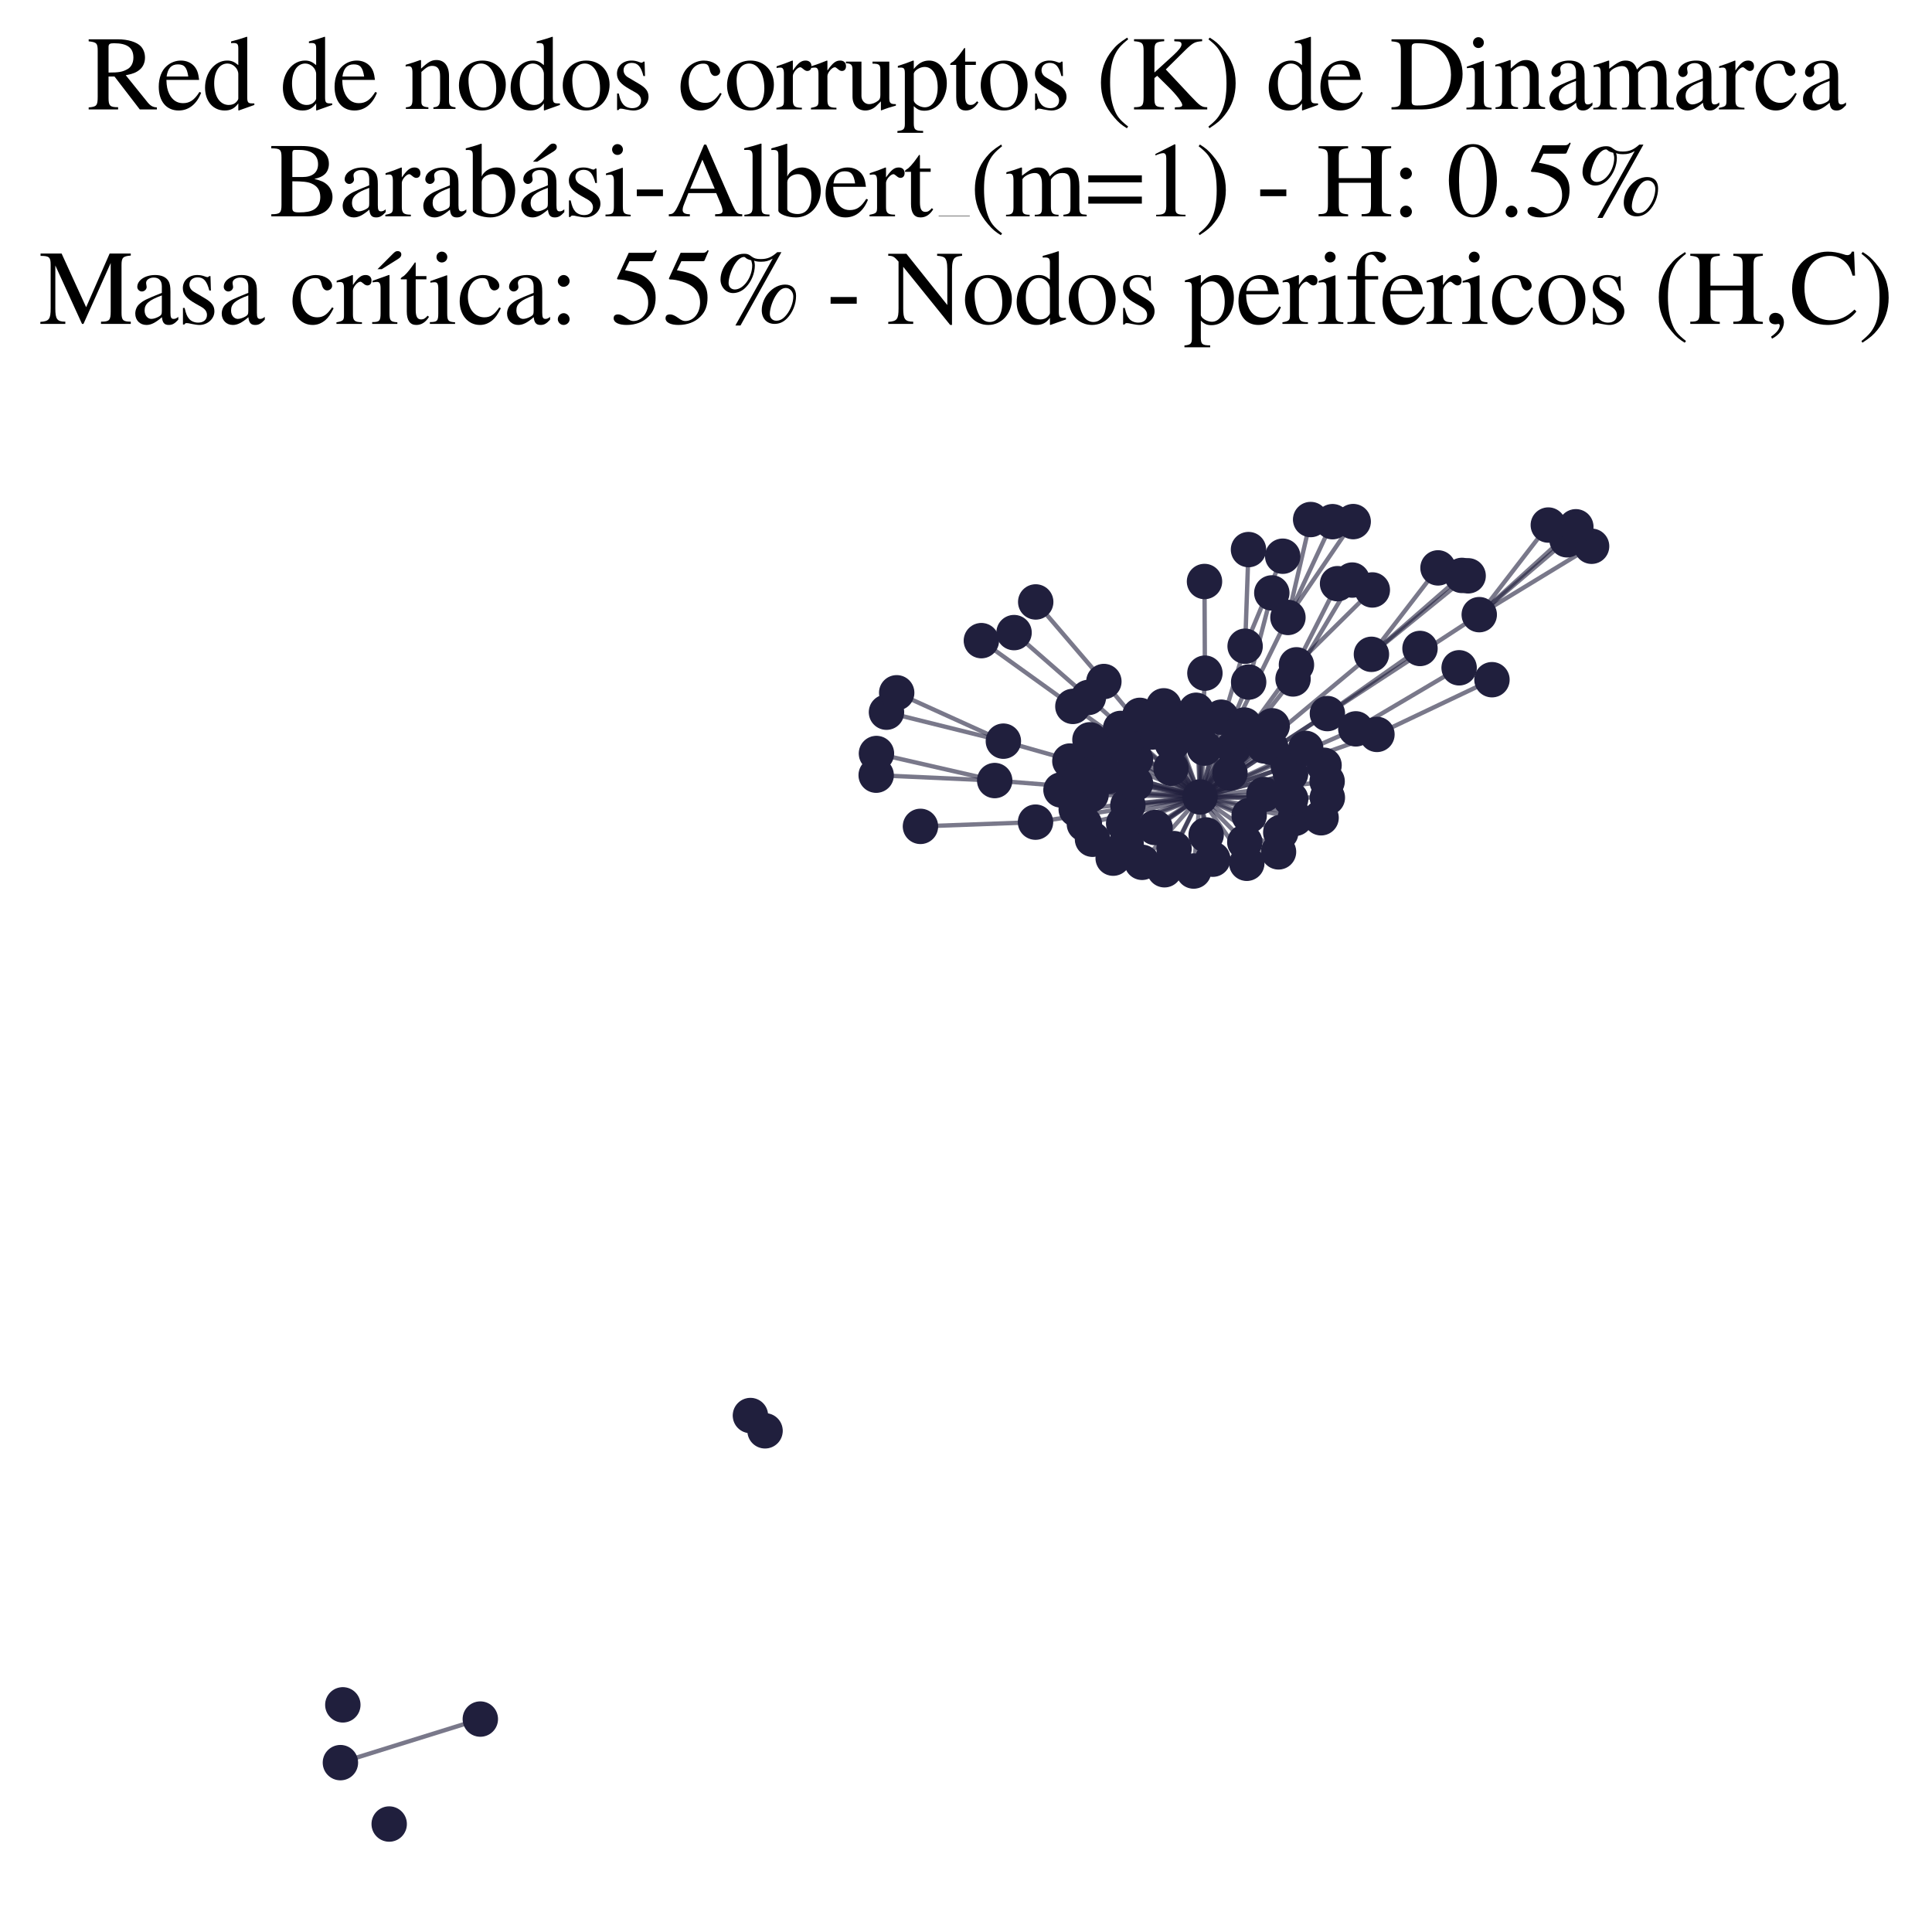 <?xml version="1.0" encoding="utf-8" standalone="no"?>
<!DOCTYPE svg PUBLIC "-//W3C//DTD SVG 1.1//EN"
  "http://www.w3.org/Graphics/SVG/1.1/DTD/svg11.dtd">
<svg xmlns:xlink="http://www.w3.org/1999/xlink" width="178.023pt" height="178.045pt" viewBox="0 0 178.023 178.045" xmlns="http://www.w3.org/2000/svg" version="1.1">
 <defs>
  <style type="text/css">*{stroke-linejoin: round; stroke-linecap: butt}</style>
 </defs>
 <g id="figure_1">
  <g id="patch_1">
   <path d="M 0 178.045 
L 178.023 178.045 
L 178.023 0 
L 0 0 
z
" style="fill: #ffffff"/>
  </g>
  <g id="axes_1">
   <g id="LineCollection_1">
    <path d="M 110.577 73.434 
L 101.469 69.541 
" clip-path="url(#p96a240e671)" style="fill: none; stroke: #201f3d; stroke-opacity: 0.6; stroke-width: 0.4"/>
    <path d="M 110.577 73.434 
L 103.258 67.121 
" clip-path="url(#p96a240e671)" style="fill: none; stroke: #201f3d; stroke-opacity: 0.6; stroke-width: 0.4"/>
    <path d="M 110.577 73.434 
L 136.304 56.637 
" clip-path="url(#p96a240e671)" style="fill: none; stroke: #201f3d; stroke-opacity: 0.6; stroke-width: 0.4"/>
    <path d="M 110.577 73.434 
L 101.716 62.799 
" clip-path="url(#p96a240e671)" style="fill: none; stroke: #201f3d; stroke-opacity: 0.6; stroke-width: 0.4"/>
    <path d="M 110.577 73.434 
L 107.302 80.144 
" clip-path="url(#p96a240e671)" style="fill: none; stroke: #201f3d; stroke-opacity: 0.6; stroke-width: 0.4"/>
    <path d="M 110.577 73.434 
L 110.979 68.934 
" clip-path="url(#p96a240e671)" style="fill: none; stroke: #201f3d; stroke-opacity: 0.6; stroke-width: 0.4"/>
    <path d="M 110.577 73.434 
L 114.885 79.547 
" clip-path="url(#p96a240e671)" style="fill: none; stroke: #201f3d; stroke-opacity: 0.6; stroke-width: 0.4"/>
    <path d="M 110.577 73.434 
L 91.656 71.924 
" clip-path="url(#p96a240e671)" style="fill: none; stroke: #201f3d; stroke-opacity: 0.6; stroke-width: 0.4"/>
    <path d="M 110.577 73.434 
L 122.004 70.515 
" clip-path="url(#p96a240e671)" style="fill: none; stroke: #201f3d; stroke-opacity: 0.6; stroke-width: 0.4"/>
    <path d="M 110.577 73.434 
L 118.676 56.894 
" clip-path="url(#p96a240e671)" style="fill: none; stroke: #201f3d; stroke-opacity: 0.6; stroke-width: 0.4"/>
    <path d="M 110.577 73.434 
L 111.139 76.935 
" clip-path="url(#p96a240e671)" style="fill: none; stroke: #201f3d; stroke-opacity: 0.6; stroke-width: 0.4"/>
    <path d="M 110.577 73.434 
L 126.878 67.671 
" clip-path="url(#p96a240e671)" style="fill: none; stroke: #201f3d; stroke-opacity: 0.6; stroke-width: 0.4"/>
    <path d="M 110.577 73.434 
L 115.057 62.848 
" clip-path="url(#p96a240e671)" style="fill: none; stroke: #201f3d; stroke-opacity: 0.6; stroke-width: 0.4"/>
    <path d="M 110.577 73.434 
L 111.025 62.027 
" clip-path="url(#p96a240e671)" style="fill: none; stroke: #201f3d; stroke-opacity: 0.6; stroke-width: 0.4"/>
    <path d="M 110.577 73.434 
L 103.54 75.888 
" clip-path="url(#p96a240e671)" style="fill: none; stroke: #201f3d; stroke-opacity: 0.6; stroke-width: 0.4"/>
    <path d="M 110.577 73.434 
L 114.731 59.545 
" clip-path="url(#p96a240e671)" style="fill: none; stroke: #201f3d; stroke-opacity: 0.6; stroke-width: 0.4"/>
    <path d="M 110.577 73.434 
L 126.369 60.292 
" clip-path="url(#p96a240e671)" style="fill: none; stroke: #201f3d; stroke-opacity: 0.6; stroke-width: 0.4"/>
    <path d="M 110.577 73.434 
L 118.927 73.616 
" clip-path="url(#p96a240e671)" style="fill: none; stroke: #201f3d; stroke-opacity: 0.6; stroke-width: 0.4"/>
    <path d="M 110.577 73.434 
L 119.461 61.26 
" clip-path="url(#p96a240e671)" style="fill: none; stroke: #201f3d; stroke-opacity: 0.6; stroke-width: 0.4"/>
    <path d="M 110.577 73.434 
L 98.859 65.091 
" clip-path="url(#p96a240e671)" style="fill: none; stroke: #201f3d; stroke-opacity: 0.6; stroke-width: 0.4"/>
    <path d="M 110.577 73.434 
L 122.312 65.753 
" clip-path="url(#p96a240e671)" style="fill: none; stroke: #201f3d; stroke-opacity: 0.6; stroke-width: 0.4"/>
    <path d="M 110.577 73.434 
L 118.709 70.584 
" clip-path="url(#p96a240e671)" style="fill: none; stroke: #201f3d; stroke-opacity: 0.6; stroke-width: 0.4"/>
    <path d="M 110.577 73.434 
L 116.493 68.733 
" clip-path="url(#p96a240e671)" style="fill: none; stroke: #201f3d; stroke-opacity: 0.6; stroke-width: 0.4"/>
    <path d="M 110.577 73.434 
L 106.433 76.251 
" clip-path="url(#p96a240e671)" style="fill: none; stroke: #201f3d; stroke-opacity: 0.6; stroke-width: 0.4"/>
    <path d="M 110.577 73.434 
L 121.731 75.353 
" clip-path="url(#p96a240e671)" style="fill: none; stroke: #201f3d; stroke-opacity: 0.6; stroke-width: 0.4"/>
    <path d="M 110.577 73.434 
L 119.146 62.561 
" clip-path="url(#p96a240e671)" style="fill: none; stroke: #201f3d; stroke-opacity: 0.6; stroke-width: 0.4"/>
    <path d="M 110.577 73.434 
L 102.572 79.074 
" clip-path="url(#p96a240e671)" style="fill: none; stroke: #201f3d; stroke-opacity: 0.6; stroke-width: 0.4"/>
    <path d="M 110.577 73.434 
L 115.104 75.145 
" clip-path="url(#p96a240e671)" style="fill: none; stroke: #201f3d; stroke-opacity: 0.6; stroke-width: 0.4"/>
    <path d="M 110.577 73.434 
L 118.014 76.711 
" clip-path="url(#p96a240e671)" style="fill: none; stroke: #201f3d; stroke-opacity: 0.6; stroke-width: 0.4"/>
    <path d="M 110.577 73.434 
L 95.416 75.756 
" clip-path="url(#p96a240e671)" style="fill: none; stroke: #201f3d; stroke-opacity: 0.6; stroke-width: 0.4"/>
    <path d="M 110.577 73.434 
L 99.92 75.929 
" clip-path="url(#p96a240e671)" style="fill: none; stroke: #201f3d; stroke-opacity: 0.6; stroke-width: 0.4"/>
    <path d="M 110.577 73.434 
L 97.765 72.791 
" clip-path="url(#p96a240e671)" style="fill: none; stroke: #201f3d; stroke-opacity: 0.6; stroke-width: 0.4"/>
    <path d="M 110.577 73.434 
L 100.288 64.267 
" clip-path="url(#p96a240e671)" style="fill: none; stroke: #201f3d; stroke-opacity: 0.6; stroke-width: 0.4"/>
    <path d="M 110.577 73.434 
L 98.581 70.127 
" clip-path="url(#p96a240e671)" style="fill: none; stroke: #201f3d; stroke-opacity: 0.6; stroke-width: 0.4"/>
    <path d="M 110.577 73.434 
L 111.755 79.17 
" clip-path="url(#p96a240e671)" style="fill: none; stroke: #201f3d; stroke-opacity: 0.6; stroke-width: 0.4"/>
    <path d="M 110.577 73.434 
L 102.188 71.512 
" clip-path="url(#p96a240e671)" style="fill: none; stroke: #201f3d; stroke-opacity: 0.6; stroke-width: 0.4"/>
    <path d="M 110.577 73.434 
L 103.928 74.193 
" clip-path="url(#p96a240e671)" style="fill: none; stroke: #201f3d; stroke-opacity: 0.6; stroke-width: 0.4"/>
    <path d="M 110.577 73.434 
L 103.599 68.621 
" clip-path="url(#p96a240e671)" style="fill: none; stroke: #201f3d; stroke-opacity: 0.6; stroke-width: 0.4"/>
    <path d="M 110.577 73.434 
L 92.455 68.294 
" clip-path="url(#p96a240e671)" style="fill: none; stroke: #201f3d; stroke-opacity: 0.6; stroke-width: 0.4"/>
    <path d="M 110.577 73.434 
L 100.668 77.332 
" clip-path="url(#p96a240e671)" style="fill: none; stroke: #201f3d; stroke-opacity: 0.6; stroke-width: 0.4"/>
    <path d="M 110.577 73.434 
L 124.931 67.161 
" clip-path="url(#p96a240e671)" style="fill: none; stroke: #201f3d; stroke-opacity: 0.6; stroke-width: 0.4"/>
    <path d="M 110.577 73.434 
L 116.464 73.208 
" clip-path="url(#p96a240e671)" style="fill: none; stroke: #201f3d; stroke-opacity: 0.6; stroke-width: 0.4"/>
    <path d="M 110.577 73.434 
L 110.471 66.898 
" clip-path="url(#p96a240e671)" style="fill: none; stroke: #201f3d; stroke-opacity: 0.6; stroke-width: 0.4"/>
    <path d="M 110.577 73.434 
L 117.223 66.879 
" clip-path="url(#p96a240e671)" style="fill: none; stroke: #201f3d; stroke-opacity: 0.6; stroke-width: 0.4"/>
    <path d="M 110.577 73.434 
L 99.167 74.57 
" clip-path="url(#p96a240e671)" style="fill: none; stroke: #201f3d; stroke-opacity: 0.6; stroke-width: 0.4"/>
    <path d="M 110.577 73.434 
L 120.313 68.962 
" clip-path="url(#p96a240e671)" style="fill: none; stroke: #201f3d; stroke-opacity: 0.6; stroke-width: 0.4"/>
    <path d="M 110.577 73.434 
L 104.628 72.194 
" clip-path="url(#p96a240e671)" style="fill: none; stroke: #201f3d; stroke-opacity: 0.6; stroke-width: 0.4"/>
    <path d="M 110.577 73.434 
L 107.233 65.039 
" clip-path="url(#p96a240e671)" style="fill: none; stroke: #201f3d; stroke-opacity: 0.6; stroke-width: 0.4"/>
    <path d="M 110.577 73.434 
L 112.529 66.085 
" clip-path="url(#p96a240e671)" style="fill: none; stroke: #201f3d; stroke-opacity: 0.6; stroke-width: 0.4"/>
    <path d="M 110.577 73.434 
L 106.163 67.453 
" clip-path="url(#p96a240e671)" style="fill: none; stroke: #201f3d; stroke-opacity: 0.6; stroke-width: 0.4"/>
    <path d="M 110.577 73.434 
L 108.013 68.494 
" clip-path="url(#p96a240e671)" style="fill: none; stroke: #201f3d; stroke-opacity: 0.6; stroke-width: 0.4"/>
    <path d="M 110.577 73.434 
L 119.346 75.405 
" clip-path="url(#p96a240e671)" style="fill: none; stroke: #201f3d; stroke-opacity: 0.6; stroke-width: 0.4"/>
    <path d="M 110.577 73.434 
L 117.092 68.857 
" clip-path="url(#p96a240e671)" style="fill: none; stroke: #201f3d; stroke-opacity: 0.6; stroke-width: 0.4"/>
    <path d="M 110.577 73.434 
L 110.212 65.448 
" clip-path="url(#p96a240e671)" style="fill: none; stroke: #201f3d; stroke-opacity: 0.6; stroke-width: 0.4"/>
    <path d="M 110.577 73.434 
L 122.288 71.997 
" clip-path="url(#p96a240e671)" style="fill: none; stroke: #201f3d; stroke-opacity: 0.6; stroke-width: 0.4"/>
    <path d="M 110.577 73.434 
L 105.236 79.459 
" clip-path="url(#p96a240e671)" style="fill: none; stroke: #201f3d; stroke-opacity: 0.6; stroke-width: 0.4"/>
    <path d="M 110.577 73.434 
L 108.181 78.196 
" clip-path="url(#p96a240e671)" style="fill: none; stroke: #201f3d; stroke-opacity: 0.6; stroke-width: 0.4"/>
    <path d="M 110.577 73.434 
L 114.656 66.808 
" clip-path="url(#p96a240e671)" style="fill: none; stroke: #201f3d; stroke-opacity: 0.6; stroke-width: 0.4"/>
    <path d="M 110.577 73.434 
L 99.626 71.383 
" clip-path="url(#p96a240e671)" style="fill: none; stroke: #201f3d; stroke-opacity: 0.6; stroke-width: 0.4"/>
    <path d="M 110.577 73.434 
L 117.808 78.495 
" clip-path="url(#p96a240e671)" style="fill: none; stroke: #201f3d; stroke-opacity: 0.6; stroke-width: 0.4"/>
    <path d="M 110.577 73.434 
L 100.432 68.168 
" clip-path="url(#p96a240e671)" style="fill: none; stroke: #201f3d; stroke-opacity: 0.6; stroke-width: 0.4"/>
    <path d="M 110.577 73.434 
L 118.92 71.3 
" clip-path="url(#p96a240e671)" style="fill: none; stroke: #201f3d; stroke-opacity: 0.6; stroke-width: 0.4"/>
    <path d="M 110.577 73.434 
L 105.033 65.916 
" clip-path="url(#p96a240e671)" style="fill: none; stroke: #201f3d; stroke-opacity: 0.6; stroke-width: 0.4"/>
    <path d="M 110.577 73.434 
L 113.335 71.237 
" clip-path="url(#p96a240e671)" style="fill: none; stroke: #201f3d; stroke-opacity: 0.6; stroke-width: 0.4"/>
    <path d="M 110.577 73.434 
L 107.902 70.791 
" clip-path="url(#p96a240e671)" style="fill: none; stroke: #201f3d; stroke-opacity: 0.6; stroke-width: 0.4"/>
    <path d="M 110.577 73.434 
L 104.627 69.969 
" clip-path="url(#p96a240e671)" style="fill: none; stroke: #201f3d; stroke-opacity: 0.6; stroke-width: 0.4"/>
    <path d="M 110.577 73.434 
L 114.702 77.602 
" clip-path="url(#p96a240e671)" style="fill: none; stroke: #201f3d; stroke-opacity: 0.6; stroke-width: 0.4"/>
    <path d="M 110.577 73.434 
L 107.94 66.131 
" clip-path="url(#p96a240e671)" style="fill: none; stroke: #201f3d; stroke-opacity: 0.6; stroke-width: 0.4"/>
    <path d="M 110.577 73.434 
L 122.309 73.498 
" clip-path="url(#p96a240e671)" style="fill: none; stroke: #201f3d; stroke-opacity: 0.6; stroke-width: 0.4"/>
    <path d="M 110.577 73.434 
L 113.662 68.903 
" clip-path="url(#p96a240e671)" style="fill: none; stroke: #201f3d; stroke-opacity: 0.6; stroke-width: 0.4"/>
    <path d="M 110.577 73.434 
L 103.769 77.766 
" clip-path="url(#p96a240e671)" style="fill: none; stroke: #201f3d; stroke-opacity: 0.6; stroke-width: 0.4"/>
    <path d="M 110.577 73.434 
L 100.537 73.228 
" clip-path="url(#p96a240e671)" style="fill: none; stroke: #201f3d; stroke-opacity: 0.6; stroke-width: 0.4"/>
    <path d="M 110.577 73.434 
L 109.988 80.261 
" clip-path="url(#p96a240e671)" style="fill: none; stroke: #201f3d; stroke-opacity: 0.6; stroke-width: 0.4"/>
    <path d="M 136.304 56.637 
L 146.656 50.334 
" clip-path="url(#p96a240e671)" style="fill: none; stroke: #201f3d; stroke-opacity: 0.6; stroke-width: 0.4"/>
    <path d="M 136.304 56.637 
L 142.668 48.381 
" clip-path="url(#p96a240e671)" style="fill: none; stroke: #201f3d; stroke-opacity: 0.6; stroke-width: 0.4"/>
    <path d="M 136.304 56.637 
L 144.391 49.739 
" clip-path="url(#p96a240e671)" style="fill: none; stroke: #201f3d; stroke-opacity: 0.6; stroke-width: 0.4"/>
    <path d="M 136.304 56.637 
L 145.204 48.54 
" clip-path="url(#p96a240e671)" style="fill: none; stroke: #201f3d; stroke-opacity: 0.6; stroke-width: 0.4"/>
    <path d="M 130.845 59.752 
L 122.312 65.753 
" clip-path="url(#p96a240e671)" style="fill: none; stroke: #201f3d; stroke-opacity: 0.6; stroke-width: 0.4"/>
    <path d="M 101.716 62.799 
L 95.435 55.466 
" clip-path="url(#p96a240e671)" style="fill: none; stroke: #201f3d; stroke-opacity: 0.6; stroke-width: 0.4"/>
    <path d="M 91.656 71.924 
L 80.735 71.428 
" clip-path="url(#p96a240e671)" style="fill: none; stroke: #201f3d; stroke-opacity: 0.6; stroke-width: 0.4"/>
    <path d="M 91.656 71.924 
L 80.76 69.432 
" clip-path="url(#p96a240e671)" style="fill: none; stroke: #201f3d; stroke-opacity: 0.6; stroke-width: 0.4"/>
    <path d="M 134.708 53.021 
L 126.369 60.292 
" clip-path="url(#p96a240e671)" style="fill: none; stroke: #201f3d; stroke-opacity: 0.6; stroke-width: 0.4"/>
    <path d="M 118.676 56.894 
L 122.787 48.07 
" clip-path="url(#p96a240e671)" style="fill: none; stroke: #201f3d; stroke-opacity: 0.6; stroke-width: 0.4"/>
    <path d="M 118.676 56.894 
L 124.689 48.063 
" clip-path="url(#p96a240e671)" style="fill: none; stroke: #201f3d; stroke-opacity: 0.6; stroke-width: 0.4"/>
    <path d="M 118.676 56.894 
L 120.769 47.873 
" clip-path="url(#p96a240e671)" style="fill: none; stroke: #201f3d; stroke-opacity: 0.6; stroke-width: 0.4"/>
    <path d="M 132.504 52.328 
L 126.369 60.292 
" clip-path="url(#p96a240e671)" style="fill: none; stroke: #201f3d; stroke-opacity: 0.6; stroke-width: 0.4"/>
    <path d="M 126.878 67.671 
L 137.476 62.631 
" clip-path="url(#p96a240e671)" style="fill: none; stroke: #201f3d; stroke-opacity: 0.6; stroke-width: 0.4"/>
    <path d="M 115.057 62.848 
L 117.19 54.634 
" clip-path="url(#p96a240e671)" style="fill: none; stroke: #201f3d; stroke-opacity: 0.6; stroke-width: 0.4"/>
    <path d="M 111.025 62.027 
L 110.988 53.582 
" clip-path="url(#p96a240e671)" style="fill: none; stroke: #201f3d; stroke-opacity: 0.6; stroke-width: 0.4"/>
    <path d="M 134.45 61.534 
L 124.931 67.161 
" clip-path="url(#p96a240e671)" style="fill: none; stroke: #201f3d; stroke-opacity: 0.6; stroke-width: 0.4"/>
    <path d="M 124.6 53.45 
L 119.146 62.561 
" clip-path="url(#p96a240e671)" style="fill: none; stroke: #201f3d; stroke-opacity: 0.6; stroke-width: 0.4"/>
    <path d="M 44.259 158.403 
L 31.367 162.418 
" clip-path="url(#p96a240e671)" style="fill: none; stroke: #201f3d; stroke-opacity: 0.6; stroke-width: 0.4"/>
    <path d="M 82.625 63.837 
L 92.455 68.294 
" clip-path="url(#p96a240e671)" style="fill: none; stroke: #201f3d; stroke-opacity: 0.6; stroke-width: 0.4"/>
    <path d="M 114.731 59.545 
L 118.195 51.252 
" clip-path="url(#p96a240e671)" style="fill: none; stroke: #201f3d; stroke-opacity: 0.6; stroke-width: 0.4"/>
    <path d="M 114.731 59.545 
L 115.042 50.641 
" clip-path="url(#p96a240e671)" style="fill: none; stroke: #201f3d; stroke-opacity: 0.6; stroke-width: 0.4"/>
    <path d="M 126.369 60.292 
L 135.281 53.058 
" clip-path="url(#p96a240e671)" style="fill: none; stroke: #201f3d; stroke-opacity: 0.6; stroke-width: 0.4"/>
    <path d="M 119.461 61.26 
L 126.453 54.361 
" clip-path="url(#p96a240e671)" style="fill: none; stroke: #201f3d; stroke-opacity: 0.6; stroke-width: 0.4"/>
    <path d="M 119.461 61.26 
L 123.249 53.783 
" clip-path="url(#p96a240e671)" style="fill: none; stroke: #201f3d; stroke-opacity: 0.6; stroke-width: 0.4"/>
    <path d="M 98.859 65.091 
L 90.429 59.032 
" clip-path="url(#p96a240e671)" style="fill: none; stroke: #201f3d; stroke-opacity: 0.6; stroke-width: 0.4"/>
    <path d="M 93.44 58.291 
L 100.288 64.267 
" clip-path="url(#p96a240e671)" style="fill: none; stroke: #201f3d; stroke-opacity: 0.6; stroke-width: 0.4"/>
    <path d="M 95.416 75.756 
L 84.815 76.146 
" clip-path="url(#p96a240e671)" style="fill: none; stroke: #201f3d; stroke-opacity: 0.6; stroke-width: 0.4"/>
    <path d="M 92.455 68.294 
L 81.684 65.624 
" clip-path="url(#p96a240e671)" style="fill: none; stroke: #201f3d; stroke-opacity: 0.6; stroke-width: 0.4"/>
   </g>
   <g id="PathCollection_1">
    <defs>
     <path id="m564ed0941a" d="M 0 1.581 
C 0.419 1.581 0.822 1.415 1.118 1.118 
C 1.415 0.822 1.581 0.419 1.581 0 
C 1.581 -0.419 1.415 -0.822 1.118 -1.118 
C 0.822 -1.415 0.419 -1.581 0 -1.581 
C -0.419 -1.581 -0.822 -1.415 -1.118 -1.118 
C -1.415 -0.822 -1.581 -0.419 -1.581 0 
C -1.581 0.419 -1.415 0.822 -1.118 1.118 
C -0.822 1.415 -0.419 1.581 0 1.581 
z
" style="stroke: #201f3d; stroke-width: 0.1"/>
    </defs>
    <g clip-path="url(#p96a240e671)">
     <use xlink:href="#m564ed0941a" x="113.662" y="68.903" style="fill: #201f3d; stroke: #201f3d; stroke-width: 0.1"/>
     <use xlink:href="#m564ed0941a" x="122.787" y="48.07" style="fill: #201f3d; stroke: #201f3d; stroke-width: 0.1"/>
     <use xlink:href="#m564ed0941a" x="117.092" y="68.857" style="fill: #201f3d; stroke: #201f3d; stroke-width: 0.1"/>
     <use xlink:href="#m564ed0941a" x="122.312" y="65.753" style="fill: #201f3d; stroke: #201f3d; stroke-width: 0.1"/>
     <use xlink:href="#m564ed0941a" x="118.709" y="70.584" style="fill: #201f3d; stroke: #201f3d; stroke-width: 0.1"/>
     <use xlink:href="#m564ed0941a" x="104.627" y="69.969" style="fill: #201f3d; stroke: #201f3d; stroke-width: 0.1"/>
     <use xlink:href="#m564ed0941a" x="100.668" y="77.332" style="fill: #201f3d; stroke: #201f3d; stroke-width: 0.1"/>
     <use xlink:href="#m564ed0941a" x="107.233" y="65.039" style="fill: #201f3d; stroke: #201f3d; stroke-width: 0.1"/>
     <use xlink:href="#m564ed0941a" x="69.148" y="130.434" style="fill: #201f3d; stroke: #201f3d; stroke-width: 0.1"/>
     <use xlink:href="#m564ed0941a" x="106.163" y="67.453" style="fill: #201f3d; stroke: #201f3d; stroke-width: 0.1"/>
     <use xlink:href="#m564ed0941a" x="119.346" y="75.405" style="fill: #201f3d; stroke: #201f3d; stroke-width: 0.1"/>
     <use xlink:href="#m564ed0941a" x="124.6" y="53.45" style="fill: #201f3d; stroke: #201f3d; stroke-width: 0.1"/>
     <use xlink:href="#m564ed0941a" x="84.815" y="76.146" style="fill: #201f3d; stroke: #201f3d; stroke-width: 0.1"/>
     <use xlink:href="#m564ed0941a" x="90.429" y="59.032" style="fill: #201f3d; stroke: #201f3d; stroke-width: 0.1"/>
     <use xlink:href="#m564ed0941a" x="44.259" y="158.403" style="fill: #201f3d; stroke: #201f3d; stroke-width: 0.1"/>
     <use xlink:href="#m564ed0941a" x="95.435" y="55.466" style="fill: #201f3d; stroke: #201f3d; stroke-width: 0.1"/>
     <use xlink:href="#m564ed0941a" x="31.59" y="157.092" style="fill: #201f3d; stroke: #201f3d; stroke-width: 0.1"/>
     <use xlink:href="#m564ed0941a" x="132.504" y="52.328" style="fill: #201f3d; stroke: #201f3d; stroke-width: 0.1"/>
     <use xlink:href="#m564ed0941a" x="114.885" y="79.547" style="fill: #201f3d; stroke: #201f3d; stroke-width: 0.1"/>
     <use xlink:href="#m564ed0941a" x="121.731" y="75.353" style="fill: #201f3d; stroke: #201f3d; stroke-width: 0.1"/>
     <use xlink:href="#m564ed0941a" x="93.44" y="58.291" style="fill: #201f3d; stroke: #201f3d; stroke-width: 0.1"/>
     <use xlink:href="#m564ed0941a" x="81.684" y="65.624" style="fill: #201f3d; stroke: #201f3d; stroke-width: 0.1"/>
     <use xlink:href="#m564ed0941a" x="103.928" y="74.193" style="fill: #201f3d; stroke: #201f3d; stroke-width: 0.1"/>
     <use xlink:href="#m564ed0941a" x="111.755" y="79.17" style="fill: #201f3d; stroke: #201f3d; stroke-width: 0.1"/>
     <use xlink:href="#m564ed0941a" x="92.455" y="68.294" style="fill: #201f3d; stroke: #201f3d; stroke-width: 0.1"/>
     <use xlink:href="#m564ed0941a" x="109.988" y="80.261" style="fill: #201f3d; stroke: #201f3d; stroke-width: 0.1"/>
     <use xlink:href="#m564ed0941a" x="118.014" y="76.711" style="fill: #201f3d; stroke: #201f3d; stroke-width: 0.1"/>
     <use xlink:href="#m564ed0941a" x="102.572" y="79.074" style="fill: #201f3d; stroke: #201f3d; stroke-width: 0.1"/>
     <use xlink:href="#m564ed0941a" x="114.731" y="59.545" style="fill: #201f3d; stroke: #201f3d; stroke-width: 0.1"/>
     <use xlink:href="#m564ed0941a" x="144.391" y="49.739" style="fill: #201f3d; stroke: #201f3d; stroke-width: 0.1"/>
     <use xlink:href="#m564ed0941a" x="119.146" y="62.561" style="fill: #201f3d; stroke: #201f3d; stroke-width: 0.1"/>
     <use xlink:href="#m564ed0941a" x="110.988" y="53.582" style="fill: #201f3d; stroke: #201f3d; stroke-width: 0.1"/>
     <use xlink:href="#m564ed0941a" x="115.057" y="62.848" style="fill: #201f3d; stroke: #201f3d; stroke-width: 0.1"/>
     <use xlink:href="#m564ed0941a" x="110.471" y="66.898" style="fill: #201f3d; stroke: #201f3d; stroke-width: 0.1"/>
     <use xlink:href="#m564ed0941a" x="146.656" y="50.334" style="fill: #201f3d; stroke: #201f3d; stroke-width: 0.1"/>
     <use xlink:href="#m564ed0941a" x="80.735" y="71.428" style="fill: #201f3d; stroke: #201f3d; stroke-width: 0.1"/>
     <use xlink:href="#m564ed0941a" x="103.258" y="67.121" style="fill: #201f3d; stroke: #201f3d; stroke-width: 0.1"/>
     <use xlink:href="#m564ed0941a" x="101.469" y="69.541" style="fill: #201f3d; stroke: #201f3d; stroke-width: 0.1"/>
     <use xlink:href="#m564ed0941a" x="118.92" y="71.3" style="fill: #201f3d; stroke: #201f3d; stroke-width: 0.1"/>
     <use xlink:href="#m564ed0941a" x="118.927" y="73.616" style="fill: #201f3d; stroke: #201f3d; stroke-width: 0.1"/>
     <use xlink:href="#m564ed0941a" x="145.204" y="48.54" style="fill: #201f3d; stroke: #201f3d; stroke-width: 0.1"/>
     <use xlink:href="#m564ed0941a" x="101.716" y="62.799" style="fill: #201f3d; stroke: #201f3d; stroke-width: 0.1"/>
     <use xlink:href="#m564ed0941a" x="120.769" y="47.873" style="fill: #201f3d; stroke: #201f3d; stroke-width: 0.1"/>
     <use xlink:href="#m564ed0941a" x="113.335" y="71.237" style="fill: #201f3d; stroke: #201f3d; stroke-width: 0.1"/>
     <use xlink:href="#m564ed0941a" x="126.878" y="67.671" style="fill: #201f3d; stroke: #201f3d; stroke-width: 0.1"/>
     <use xlink:href="#m564ed0941a" x="107.94" y="66.131" style="fill: #201f3d; stroke: #201f3d; stroke-width: 0.1"/>
     <use xlink:href="#m564ed0941a" x="95.416" y="75.756" style="fill: #201f3d; stroke: #201f3d; stroke-width: 0.1"/>
     <use xlink:href="#m564ed0941a" x="105.236" y="79.459" style="fill: #201f3d; stroke: #201f3d; stroke-width: 0.1"/>
     <use xlink:href="#m564ed0941a" x="107.302" y="80.144" style="fill: #201f3d; stroke: #201f3d; stroke-width: 0.1"/>
     <use xlink:href="#m564ed0941a" x="31.367" y="162.418" style="fill: #201f3d; stroke: #201f3d; stroke-width: 0.1"/>
     <use xlink:href="#m564ed0941a" x="136.304" y="56.637" style="fill: #201f3d; stroke: #201f3d; stroke-width: 0.1"/>
     <use xlink:href="#m564ed0941a" x="124.689" y="48.063" style="fill: #201f3d; stroke: #201f3d; stroke-width: 0.1"/>
     <use xlink:href="#m564ed0941a" x="82.625" y="63.837" style="fill: #201f3d; stroke: #201f3d; stroke-width: 0.1"/>
     <use xlink:href="#m564ed0941a" x="35.862" y="168.075" style="fill: #201f3d; stroke: #201f3d; stroke-width: 0.1"/>
     <use xlink:href="#m564ed0941a" x="97.765" y="72.791" style="fill: #201f3d; stroke: #201f3d; stroke-width: 0.1"/>
     <use xlink:href="#m564ed0941a" x="116.493" y="68.733" style="fill: #201f3d; stroke: #201f3d; stroke-width: 0.1"/>
     <use xlink:href="#m564ed0941a" x="111.025" y="62.027" style="fill: #201f3d; stroke: #201f3d; stroke-width: 0.1"/>
     <use xlink:href="#m564ed0941a" x="124.931" y="67.161" style="fill: #201f3d; stroke: #201f3d; stroke-width: 0.1"/>
     <use xlink:href="#m564ed0941a" x="116.464" y="73.208" style="fill: #201f3d; stroke: #201f3d; stroke-width: 0.1"/>
     <use xlink:href="#m564ed0941a" x="114.702" y="77.602" style="fill: #201f3d; stroke: #201f3d; stroke-width: 0.1"/>
     <use xlink:href="#m564ed0941a" x="112.529" y="66.085" style="fill: #201f3d; stroke: #201f3d; stroke-width: 0.1"/>
     <use xlink:href="#m564ed0941a" x="98.581" y="70.127" style="fill: #201f3d; stroke: #201f3d; stroke-width: 0.1"/>
     <use xlink:href="#m564ed0941a" x="108.013" y="68.494" style="fill: #201f3d; stroke: #201f3d; stroke-width: 0.1"/>
     <use xlink:href="#m564ed0941a" x="98.859" y="65.091" style="fill: #201f3d; stroke: #201f3d; stroke-width: 0.1"/>
     <use xlink:href="#m564ed0941a" x="100.288" y="64.267" style="fill: #201f3d; stroke: #201f3d; stroke-width: 0.1"/>
     <use xlink:href="#m564ed0941a" x="126.369" y="60.292" style="fill: #201f3d; stroke: #201f3d; stroke-width: 0.1"/>
     <use xlink:href="#m564ed0941a" x="110.212" y="65.448" style="fill: #201f3d; stroke: #201f3d; stroke-width: 0.1"/>
     <use xlink:href="#m564ed0941a" x="99.92" y="75.929" style="fill: #201f3d; stroke: #201f3d; stroke-width: 0.1"/>
     <use xlink:href="#m564ed0941a" x="122.309" y="73.498" style="fill: #201f3d; stroke: #201f3d; stroke-width: 0.1"/>
     <use xlink:href="#m564ed0941a" x="117.223" y="66.879" style="fill: #201f3d; stroke: #201f3d; stroke-width: 0.1"/>
     <use xlink:href="#m564ed0941a" x="99.626" y="71.383" style="fill: #201f3d; stroke: #201f3d; stroke-width: 0.1"/>
     <use xlink:href="#m564ed0941a" x="122.004" y="70.515" style="fill: #201f3d; stroke: #201f3d; stroke-width: 0.1"/>
     <use xlink:href="#m564ed0941a" x="100.537" y="73.228" style="fill: #201f3d; stroke: #201f3d; stroke-width: 0.1"/>
     <use xlink:href="#m564ed0941a" x="102.188" y="71.512" style="fill: #201f3d; stroke: #201f3d; stroke-width: 0.1"/>
     <use xlink:href="#m564ed0941a" x="99.167" y="74.57" style="fill: #201f3d; stroke: #201f3d; stroke-width: 0.1"/>
     <use xlink:href="#m564ed0941a" x="123.249" y="53.783" style="fill: #201f3d; stroke: #201f3d; stroke-width: 0.1"/>
     <use xlink:href="#m564ed0941a" x="117.19" y="54.634" style="fill: #201f3d; stroke: #201f3d; stroke-width: 0.1"/>
     <use xlink:href="#m564ed0941a" x="80.76" y="69.432" style="fill: #201f3d; stroke: #201f3d; stroke-width: 0.1"/>
     <use xlink:href="#m564ed0941a" x="103.769" y="77.766" style="fill: #201f3d; stroke: #201f3d; stroke-width: 0.1"/>
     <use xlink:href="#m564ed0941a" x="115.042" y="50.641" style="fill: #201f3d; stroke: #201f3d; stroke-width: 0.1"/>
     <use xlink:href="#m564ed0941a" x="106.433" y="76.251" style="fill: #201f3d; stroke: #201f3d; stroke-width: 0.1"/>
     <use xlink:href="#m564ed0941a" x="117.808" y="78.495" style="fill: #201f3d; stroke: #201f3d; stroke-width: 0.1"/>
     <use xlink:href="#m564ed0941a" x="103.54" y="75.888" style="fill: #201f3d; stroke: #201f3d; stroke-width: 0.1"/>
     <use xlink:href="#m564ed0941a" x="105.033" y="65.916" style="fill: #201f3d; stroke: #201f3d; stroke-width: 0.1"/>
     <use xlink:href="#m564ed0941a" x="134.45" y="61.534" style="fill: #201f3d; stroke: #201f3d; stroke-width: 0.1"/>
     <use xlink:href="#m564ed0941a" x="130.845" y="59.752" style="fill: #201f3d; stroke: #201f3d; stroke-width: 0.1"/>
     <use xlink:href="#m564ed0941a" x="108.181" y="78.196" style="fill: #201f3d; stroke: #201f3d; stroke-width: 0.1"/>
     <use xlink:href="#m564ed0941a" x="103.599" y="68.621" style="fill: #201f3d; stroke: #201f3d; stroke-width: 0.1"/>
     <use xlink:href="#m564ed0941a" x="110.979" y="68.934" style="fill: #201f3d; stroke: #201f3d; stroke-width: 0.1"/>
     <use xlink:href="#m564ed0941a" x="100.432" y="68.168" style="fill: #201f3d; stroke: #201f3d; stroke-width: 0.1"/>
     <use xlink:href="#m564ed0941a" x="118.676" y="56.894" style="fill: #201f3d; stroke: #201f3d; stroke-width: 0.1"/>
     <use xlink:href="#m564ed0941a" x="107.902" y="70.791" style="fill: #201f3d; stroke: #201f3d; stroke-width: 0.1"/>
     <use xlink:href="#m564ed0941a" x="70.495" y="131.842" style="fill: #201f3d; stroke: #201f3d; stroke-width: 0.1"/>
     <use xlink:href="#m564ed0941a" x="120.313" y="68.962" style="fill: #201f3d; stroke: #201f3d; stroke-width: 0.1"/>
     <use xlink:href="#m564ed0941a" x="91.656" y="71.924" style="fill: #201f3d; stroke: #201f3d; stroke-width: 0.1"/>
     <use xlink:href="#m564ed0941a" x="122.288" y="71.997" style="fill: #201f3d; stroke: #201f3d; stroke-width: 0.1"/>
     <use xlink:href="#m564ed0941a" x="104.628" y="72.194" style="fill: #201f3d; stroke: #201f3d; stroke-width: 0.1"/>
     <use xlink:href="#m564ed0941a" x="137.476" y="62.631" style="fill: #201f3d; stroke: #201f3d; stroke-width: 0.1"/>
     <use xlink:href="#m564ed0941a" x="115.104" y="75.145" style="fill: #201f3d; stroke: #201f3d; stroke-width: 0.1"/>
     <use xlink:href="#m564ed0941a" x="119.461" y="61.26" style="fill: #201f3d; stroke: #201f3d; stroke-width: 0.1"/>
     <use xlink:href="#m564ed0941a" x="134.708" y="53.021" style="fill: #201f3d; stroke: #201f3d; stroke-width: 0.1"/>
     <use xlink:href="#m564ed0941a" x="110.577" y="73.434" style="fill: #201f3d; stroke: #201f3d; stroke-width: 0.1"/>
     <use xlink:href="#m564ed0941a" x="135.281" y="53.058" style="fill: #201f3d; stroke: #201f3d; stroke-width: 0.1"/>
     <use xlink:href="#m564ed0941a" x="114.656" y="66.808" style="fill: #201f3d; stroke: #201f3d; stroke-width: 0.1"/>
     <use xlink:href="#m564ed0941a" x="142.668" y="48.381" style="fill: #201f3d; stroke: #201f3d; stroke-width: 0.1"/>
     <use xlink:href="#m564ed0941a" x="118.195" y="51.252" style="fill: #201f3d; stroke: #201f3d; stroke-width: 0.1"/>
     <use xlink:href="#m564ed0941a" x="126.453" y="54.361" style="fill: #201f3d; stroke: #201f3d; stroke-width: 0.1"/>
     <use xlink:href="#m564ed0941a" x="111.139" y="76.935" style="fill: #201f3d; stroke: #201f3d; stroke-width: 0.1"/>
    </g>
   </g>
   <g id="text_1">
    <!-- Red de nodos corruptos (K) de Dinamarca -->
    <g transform="translate(8.004 10.084) scale(0.096 -0.096)">
     <defs>
      <path id="NimbusRomNo9L-Regu-52" d="M 4218 121 
C 3974 140 3846 205 3661 424 
L 2342 2061 
C 2771 2143 2963 2219 3174 2388 
C 3379 2553 3501 2818 3501 3113 
C 3501 3385 3418 3618 3251 3801 
C 3008 4059 2477 4224 1875 4224 
L 109 4224 
L 109 4102 
C 589 4051 653 3981 653 3528 
L 653 765 
C 653 236 589 159 109 121 
L 109 0 
L 1882 0 
L 1882 134 
C 1389 134 1306 219 1306 692 
L 1306 1984 
L 1664 1984 
L 3187 0 
L 4218 0 
L 4218 121 
z
M 1306 3762 
C 1306 3937 1376 3987 1632 3987 
C 2432 3987 2803 3716 2803 3123 
C 2803 2807 2669 2542 2438 2423 
C 2144 2258 1920 2221 1306 2221 
L 1306 3762 
z
" transform="scale(0.016)"/>
      <path id="NimbusRomNo9L-Regu-65" d="M 2611 1053 
C 2304 564 2029 378 1619 378 
C 1254 378 979 564 794 930 
C 678 1174 634 1386 621 1779 
L 2592 1779 
C 2541 2193 2477 2377 2317 2581 
C 2125 2811 1830 2944 1498 2944 
C 1178 2944 877 2829 634 2611 
C 333 2349 160 1894 160 1370 
C 160 486 621 -64 1357 -64 
C 1965 -64 2445 315 2714 1008 
L 2611 1053 
z
M 634 1984 
C 704 2479 922 2714 1312 2714 
C 1702 2714 1856 2535 1939 1984 
L 634 1984 
z
" transform="scale(0.016)"/>
      <path id="NimbusRomNo9L-Regu-64" d="M 2202 -64 
L 3142 269 
L 3142 365 
C 3027 365 3014 365 2995 365 
C 2765 365 2714 435 2714 731 
L 2714 4364 
L 2682 4377 
C 2374 4268 2150 4204 1741 4096 
L 1741 3994 
C 1792 4000 1830 4000 1882 4000 
C 2118 4000 2176 3936 2176 3672 
L 2176 2669 
C 1933 2874 1760 2944 1504 2944 
C 768 2944 173 2221 173 1312 
C 173 493 653 -64 1357 -64 
C 1715 -64 1958 64 2176 365 
L 2176 -45 
L 2202 -64 
z
M 2176 653 
C 2176 608 2131 531 2067 461 
C 1952 333 1792 269 1606 269 
C 1075 269 723 781 723 1568 
C 723 2291 1037 2765 1523 2765 
C 1862 2765 2176 2464 2176 2125 
L 2176 653 
z
" transform="scale(0.016)"/>
      <path id="NimbusRomNo9L-Regu-6e" d="M 102 2579 
C 141 2598 205 2605 275 2605 
C 454 2605 512 2509 512 2195 
L 512 608 
C 512 243 442 154 115 128 
L 115 32 
L 1472 32 
L 1472 128 
C 1146 154 1050 230 1050 461 
L 1050 2259 
C 1357 2547 1498 2624 1709 2624 
C 2022 2624 2176 2426 2176 2003 
L 2176 666 
C 2176 262 2093 154 1773 128 
L 1773 32 
L 3104 32 
L 3104 128 
C 2790 160 2714 237 2714 550 
L 2714 2016 
C 2714 2618 2432 2976 1958 2976 
C 1664 2976 1466 2867 1030 2458 
L 1030 2963 
L 986 2976 
C 672 2861 454 2790 102 2688 
L 102 2579 
z
" transform="scale(0.016)"/>
      <path id="NimbusRomNo9L-Regu-6f" d="M 1600 2944 
C 768 2944 186 2330 186 1446 
C 186 582 781 -64 1587 -64 
C 2394 -64 3008 614 3008 1498 
C 3008 2336 2419 2944 1600 2944 
z
M 1517 2765 
C 2054 2765 2432 2150 2432 1274 
C 2432 550 2144 115 1664 115 
C 1414 115 1178 269 1043 525 
C 864 858 762 1306 762 1760 
C 762 2368 1062 2765 1517 2765 
z
" transform="scale(0.016)"/>
      <path id="NimbusRomNo9L-Regu-73" d="M 2016 2010 
L 1990 2880 
L 1920 2880 
L 1907 2867 
C 1850 2822 1843 2816 1818 2816 
C 1779 2816 1715 2829 1645 2861 
C 1504 2915 1363 2944 1197 2944 
C 691 2944 326 2616 326 2154 
C 326 1796 531 1539 1075 1231 
L 1446 1020 
C 1670 892 1779 737 1779 539 
C 1779 256 1574 77 1248 77 
C 1030 77 832 159 710 298 
C 576 455 518 600 435 960 
L 333 960 
L 333 -39 
L 416 -39 
C 461 33 486 48 563 48 
C 621 48 710 35 858 -2 
C 1037 -39 1210 -64 1325 -64 
C 1818 -64 2227 308 2227 757 
C 2227 1077 2074 1289 1690 1520 
L 998 1930 
C 819 2033 723 2194 723 2367 
C 723 2624 922 2803 1216 2803 
C 1581 2803 1773 2583 1920 2010 
L 2016 2010 
z
" transform="scale(0.016)"/>
      <path id="NimbusRomNo9L-Regu-63" d="M 2547 998 
C 2240 550 2010 397 1645 397 
C 1062 397 653 909 653 1645 
C 653 2304 1005 2758 1523 2758 
C 1754 2758 1837 2688 1901 2451 
L 1939 2310 
C 1990 2131 2106 2016 2240 2016 
C 2406 2016 2547 2138 2547 2285 
C 2547 2643 2099 2944 1562 2944 
C 1248 2944 922 2816 659 2586 
C 339 2304 160 1869 160 1363 
C 160 531 666 -64 1376 -64 
C 1664 -64 1920 38 2150 237 
C 2323 390 2445 563 2637 941 
L 2547 998 
z
" transform="scale(0.016)"/>
      <path id="NimbusRomNo9L-Regu-72" d="M 45 2496 
C 134 2515 192 2522 269 2522 
C 429 2522 486 2419 486 2138 
L 486 538 
C 486 218 442 173 32 96 
L 32 0 
L 1568 0 
L 1568 102 
C 1133 102 1024 199 1024 565 
L 1024 2013 
C 1024 2219 1299 2541 1472 2541 
C 1510 2541 1568 2509 1638 2445 
C 1741 2355 1811 2317 1894 2317 
C 2048 2317 2144 2426 2144 2605 
C 2144 2816 2010 2944 1792 2944 
C 1523 2944 1338 2797 1024 2343 
L 1024 2931 
L 992 2944 
C 653 2803 422 2721 45 2599 
L 45 2496 
z
" transform="scale(0.016)"/>
      <path id="NimbusRomNo9L-Regu-75" d="M 3066 320 
L 3034 320 
C 2739 320 2669 390 2669 685 
L 2669 2880 
L 1658 2880 
L 1658 2758 
C 2054 2758 2131 2694 2131 2375 
L 2131 875 
C 2131 697 2099 607 2010 537 
C 1837 397 1638 320 1446 320 
C 1197 320 992 537 992 805 
L 992 2880 
L 58 2880 
L 58 2778 
C 365 2778 454 2682 454 2387 
L 454 770 
C 454 263 762 -64 1229 -64 
C 1466 -64 1715 38 1888 211 
L 2163 486 
L 2163 -45 
L 2189 -58 
C 2509 70 2739 141 3066 230 
L 3066 320 
z
" transform="scale(0.016)"/>
      <path id="NimbusRomNo9L-Regu-70" d="M 58 2516 
C 115 2522 160 2522 218 2522 
C 435 2522 480 2458 480 2155 
L 480 -855 
C 480 -1189 410 -1261 32 -1299 
L 32 -1408 
L 1581 -1408 
L 1581 -1293 
C 1101 -1293 1018 -1222 1018 -816 
L 1018 199 
C 1242 -13 1395 -77 1664 -77 
C 2419 -77 3008 643 3008 1575 
C 3008 2372 2560 2944 1939 2944 
C 1581 2944 1299 2784 1018 2438 
L 1018 2931 
L 979 2944 
C 634 2810 410 2726 58 2618 
L 58 2516 
z
M 1018 2136 
C 1018 2329 1376 2560 1670 2560 
C 2144 2560 2458 2071 2458 1324 
C 2458 611 2144 128 1683 128 
C 1382 128 1018 359 1018 552 
L 1018 2136 
z
" transform="scale(0.016)"/>
      <path id="NimbusRomNo9L-Regu-74" d="M 1632 2880 
L 986 2880 
L 986 3622 
C 986 3686 979 3706 941 3706 
C 896 3648 858 3590 813 3526 
C 570 3174 294 2867 192 2841 
C 122 2794 83 2748 83 2715 
C 83 2695 90 2682 109 2682 
L 448 2682 
L 448 751 
C 448 212 640 -64 1018 -64 
C 1331 -64 1574 90 1786 423 
L 1702 493 
C 1568 333 1459 269 1318 269 
C 1082 269 986 443 986 847 
L 986 2682 
L 1632 2682 
L 1632 2880 
z
" transform="scale(0.016)"/>
      <path id="NimbusRomNo9L-Regu-28" d="M 1888 4326 
C 1414 4019 1222 3853 986 3558 
C 531 3002 307 2362 307 1613 
C 307 800 544 173 1107 -480 
C 1370 -787 1536 -928 1869 -1133 
L 1946 -1030 
C 1434 -627 1254 -403 1082 77 
C 928 506 858 992 858 1632 
C 858 2304 941 2829 1114 3226 
C 1293 3622 1485 3853 1946 4224 
L 1888 4326 
z
" transform="scale(0.016)"/>
      <path id="NimbusRomNo9L-Regu-4b" d="M 2643 4109 
C 2720 4096 2784 4096 2810 4096 
C 3002 4096 3078 4045 3078 3917 
C 3078 3775 2931 3583 2579 3257 
L 1446 2224 
L 1446 3534 
C 1446 4000 1517 4071 2035 4109 
L 2035 4231 
L 218 4231 
L 218 4109 
C 717 4071 794 3988 794 3531 
L 794 750 
C 794 217 723 134 218 134 
L 218 0 
L 2022 0 
L 2022 134 
C 1523 134 1446 211 1446 683 
L 1446 1891 
L 1613 2026 
L 2291 1355 
C 2778 876 3123 422 3123 269 
C 3123 179 3034 134 2854 134 
C 2822 134 2752 134 2675 121 
L 2675 0 
L 4627 0 
L 4627 134 
C 4294 134 4205 198 3622 816 
L 2131 2409 
L 3347 3611 
C 3782 4026 3885 4077 4320 4109 
L 4320 4231 
L 2643 4231 
L 2643 4109 
z
" transform="scale(0.016)"/>
      <path id="NimbusRomNo9L-Regu-29" d="M 243 -1133 
C 717 -826 909 -659 1146 -365 
C 1600 192 1824 832 1824 1581 
C 1824 2400 1587 3021 1024 3674 
C 762 3981 595 4122 262 4326 
L 186 4224 
C 698 3821 870 3597 1050 3117 
C 1203 2688 1274 2202 1274 1562 
C 1274 896 1190 365 1018 -26 
C 838 -429 646 -659 186 -1030 
L 243 -1133 
z
" transform="scale(0.016)"/>
      <path id="NimbusRomNo9L-Regu-44" d="M 666 679 
C 666 217 589 134 102 134 
L 102 0 
L 1920 0 
C 2662 0 3334 210 3731 568 
C 4147 944 4384 1512 4384 2131 
C 4384 2706 4192 3203 3840 3554 
C 3405 3994 2707 4224 1830 4224 
L 102 4224 
L 102 4102 
C 608 4057 666 4000 666 3525 
L 666 679 
z
M 1318 3738 
C 1318 3936 1389 3987 1651 3987 
C 2202 3987 2618 3885 2925 3668 
C 3424 3323 3686 2775 3686 2087 
C 3686 1334 3424 798 2906 498 
C 2579 314 2208 237 1651 237 
C 1395 237 1318 294 1318 498 
L 1318 3738 
z
" transform="scale(0.016)"/>
      <path id="NimbusRomNo9L-Regu-69" d="M 1120 2929 
L 128 2579 
L 128 2484 
L 179 2490 
C 256 2502 339 2509 397 2509 
C 550 2509 608 2406 608 2125 
L 608 640 
C 608 179 544 109 102 109 
L 102 0 
L 1619 0 
L 1619 96 
C 1197 128 1146 191 1146 650 
L 1146 2910 
L 1120 2929 
z
M 819 4352 
C 646 4352 499 4205 499 4026 
C 499 3847 640 3699 819 3699 
C 1005 3699 1152 3840 1152 4026 
C 1152 4205 1005 4352 819 4352 
z
" transform="scale(0.016)"/>
      <path id="NimbusRomNo9L-Regu-61" d="M 2829 423 
C 2720 333 2643 301 2547 301 
C 2400 301 2355 390 2355 672 
L 2355 1920 
C 2355 2253 2323 2438 2227 2592 
C 2086 2822 1811 2944 1434 2944 
C 832 2944 358 2630 358 2227 
C 358 2080 486 1952 634 1952 
C 787 1952 922 2080 922 2221 
C 922 2246 915 2278 909 2323 
C 896 2381 890 2432 890 2477 
C 890 2650 1094 2790 1350 2790 
C 1664 2790 1837 2605 1837 2259 
L 1837 1869 
C 851 1472 742 1421 467 1178 
C 326 1050 237 832 237 621 
C 237 218 518 -64 909 -64 
C 1190 -64 1453 70 1843 403 
C 1875 70 1990 -64 2253 -64 
C 2470 -64 2605 13 2829 256 
L 2829 423 
z
M 1837 783 
C 1837 584 1805 526 1670 449 
C 1517 359 1338 301 1203 301 
C 979 301 800 520 800 796 
L 800 822 
C 800 1201 1062 1433 1837 1715 
L 1837 783 
z
" transform="scale(0.016)"/>
      <path id="NimbusRomNo9L-Regu-6d" d="M 122 2547 
C 205 2566 256 2573 326 2573 
C 493 2573 550 2470 550 2162 
L 550 539 
C 550 192 461 96 102 96 
L 102 0 
L 1523 0 
L 1523 96 
C 1184 96 1088 166 1088 418 
L 1088 2234 
C 1088 2246 1139 2310 1184 2355 
C 1344 2502 1619 2611 1843 2611 
C 2125 2611 2266 2385 2266 1932 
L 2266 528 
C 2266 167 2195 96 1830 96 
L 1830 0 
L 3264 0 
L 3264 96 
C 2899 96 2803 205 2803 603 
L 2803 2221 
C 2995 2496 3206 2611 3501 2611 
C 3866 2611 3981 2438 3981 1907 
L 3981 557 
C 3981 192 3930 141 3558 96 
L 3558 0 
L 4960 0 
L 4960 96 
L 4794 115 
C 4602 115 4518 230 4518 480 
L 4518 1802 
C 4518 2559 4269 2944 3776 2944 
C 3405 2944 3078 2778 2733 2407 
C 2618 2771 2400 2944 2054 2944 
C 1773 2944 1594 2854 1062 2451 
L 1062 2931 
L 1018 2944 
C 691 2822 474 2752 122 2656 
L 122 2547 
z
" transform="scale(0.016)"/>
     </defs>
     <use xlink:href="#NimbusRomNo9L-Regu-52" transform="scale(0.996)"/>
     <use xlink:href="#NimbusRomNo9L-Regu-65" transform="translate(66.45 0) scale(0.996)"/>
     <use xlink:href="#NimbusRomNo9L-Regu-64" transform="translate(110.684 0) scale(0.996)"/>
     <use xlink:href="#NimbusRomNo9L-Regu-64" transform="translate(185.403 0) scale(0.996)"/>
     <use xlink:href="#NimbusRomNo9L-Regu-65" transform="translate(235.217 0) scale(0.996)"/>
     <use xlink:href="#NimbusRomNo9L-Regu-6e" transform="translate(304.357 0) scale(0.996)"/>
     <use xlink:href="#NimbusRomNo9L-Regu-6f" transform="translate(354.17 0) scale(0.996)"/>
     <use xlink:href="#NimbusRomNo9L-Regu-64" transform="translate(403.983 0) scale(0.996)"/>
     <use xlink:href="#NimbusRomNo9L-Regu-6f" transform="translate(453.796 0) scale(0.996)"/>
     <use xlink:href="#NimbusRomNo9L-Regu-73" transform="translate(503.61 0) scale(0.996)"/>
     <use xlink:href="#NimbusRomNo9L-Regu-63" transform="translate(567.27 0) scale(0.996)"/>
     <use xlink:href="#NimbusRomNo9L-Regu-6f" transform="translate(611.503 0) scale(0.996)"/>
     <use xlink:href="#NimbusRomNo9L-Regu-72" transform="translate(661.317 0) scale(0.996)"/>
     <use xlink:href="#NimbusRomNo9L-Regu-72" transform="translate(694.492 0) scale(0.996)"/>
     <use xlink:href="#NimbusRomNo9L-Regu-75" transform="translate(727.667 0) scale(0.996)"/>
     <use xlink:href="#NimbusRomNo9L-Regu-70" transform="translate(777.48 0) scale(0.996)"/>
     <use xlink:href="#NimbusRomNo9L-Regu-74" transform="translate(827.294 0) scale(0.996)"/>
     <use xlink:href="#NimbusRomNo9L-Regu-6f" transform="translate(854.989 0) scale(0.996)"/>
     <use xlink:href="#NimbusRomNo9L-Regu-73" transform="translate(904.802 0) scale(0.996)"/>
     <use xlink:href="#NimbusRomNo9L-Regu-28" transform="translate(968.462 0) scale(0.996)"/>
     <use xlink:href="#NimbusRomNo9L-Regu-4b" transform="translate(1001.637 0) scale(0.996)"/>
     <use xlink:href="#NimbusRomNo9L-Regu-29" transform="translate(1073.567 0) scale(0.996)"/>
     <use xlink:href="#NimbusRomNo9L-Regu-64" transform="translate(1131.649 0) scale(0.996)"/>
     <use xlink:href="#NimbusRomNo9L-Regu-65" transform="translate(1181.462 0) scale(0.996)"/>
     <use xlink:href="#NimbusRomNo9L-Regu-44" transform="translate(1250.603 0) scale(0.996)"/>
     <use xlink:href="#NimbusRomNo9L-Regu-69" transform="translate(1322.533 0) scale(0.996)"/>
     <use xlink:href="#NimbusRomNo9L-Regu-6e" transform="translate(1350.228 0) scale(0.996)"/>
     <use xlink:href="#NimbusRomNo9L-Regu-61" transform="translate(1400.041 0) scale(0.996)"/>
     <use xlink:href="#NimbusRomNo9L-Regu-6d" transform="translate(1444.275 0) scale(0.996)"/>
     <use xlink:href="#NimbusRomNo9L-Regu-61" transform="translate(1521.783 0) scale(0.996)"/>
     <use xlink:href="#NimbusRomNo9L-Regu-72" transform="translate(1566.016 0) scale(0.996)"/>
     <use xlink:href="#NimbusRomNo9L-Regu-63" transform="translate(1599.192 0) scale(0.996)"/>
     <use xlink:href="#NimbusRomNo9L-Regu-61" transform="translate(1643.425 0) scale(0.996)"/>
    </g>
    <!-- Barabási-Albert_(m=1) - H: 0.5\%  -->
    <g transform="translate(24.832 19.936) scale(0.096 -0.096)">
     <defs>
      <path id="NimbusRomNo9L-Regu-42" d="M 109 4237 
L 109 4096 
C 646 4096 723 4026 723 3548 
L 723 689 
C 723 212 640 128 109 128 
L 109 0 
L 2246 0 
C 2746 0 3200 136 3437 356 
C 3667 564 3795 855 3795 1165 
C 3795 1451 3680 1710 3482 1897 
C 3290 2072 3117 2150 2701 2253 
C 3034 2335 3168 2398 3322 2531 
C 3482 2671 3578 2903 3578 3163 
C 3578 3871 3008 4237 1901 4237 
L 109 4237 
z
M 1376 2112 
C 1997 2112 2291 2080 2522 1982 
C 2886 1827 3059 1568 3059 1159 
C 3059 809 2925 555 2669 406 
C 2464 290 2202 238 1779 238 
C 1466 238 1376 296 1376 504 
L 1376 2112 
z
M 1376 2368 
L 1376 3812 
C 1376 3944 1421 4001 1517 4001 
L 1798 4001 
C 2534 4001 2925 3699 2925 3137 
C 2925 2646 2586 2368 1984 2368 
L 1376 2368 
z
" transform="scale(0.016)"/>
      <path id="NimbusRomNo9L-Regu-62" d="M 979 4364 
L 947 4377 
C 678 4281 506 4230 205 4147 
L 19 4096 
L 19 3994 
C 58 4000 83 4000 128 4000 
C 384 4000 442 3942 442 3673 
L 442 347 
C 442 147 986 -64 1498 -64 
C 2342 -64 2995 640 2995 1555 
C 2995 2342 2509 2944 1869 2944 
C 1478 2944 1107 2714 979 2400 
L 979 4364 
z
M 979 2061 
C 979 2310 1280 2541 1613 2541 
C 2112 2541 2432 2042 2432 1261 
C 2432 550 2125 141 1600 141 
C 1267 141 979 288 979 448 
L 979 2061 
z
" transform="scale(0.016)"/>
      <path id="NimbusRomNo9L-Regu-b4" d="M 851 3264 
L 1837 3882 
C 1971 3964 2029 4047 2029 4148 
C 2029 4275 1946 4352 1805 4352 
C 1709 4352 1651 4320 1536 4206 
L 595 3264 
L 851 3264 
z
" transform="scale(0.016)"/>
      <path id="NimbusRomNo9L-Regu-2d" d="M 250 1619 
L 250 1216 
L 1824 1216 
L 1824 1619 
L 250 1619 
z
" transform="scale(0.016)"/>
      <path id="NimbusRomNo9L-Regu-41" d="M 4518 128 
C 4230 128 4166 192 3942 667 
L 2349 4320 
L 2221 4320 
L 890 1168 
C 480 231 403 128 96 128 
L 96 0 
L 1363 0 
L 1363 128 
C 1056 128 928 212 928 393 
C 928 470 947 560 979 645 
L 1274 1401 
L 2950 1401 
L 3213 778 
C 3290 602 3334 434 3334 342 
C 3334 180 3226 128 2886 128 
L 2886 0 
L 4518 0 
L 4518 128 
z
M 1382 1664 
L 2118 3416 
L 2861 1664 
L 1382 1664 
z
" transform="scale(0.016)"/>
      <path id="NimbusRomNo9L-Regu-6c" d="M 122 4000 
L 160 4000 
C 230 4000 307 4000 358 4000 
C 563 4000 627 3910 627 3610 
L 627 557 
C 627 211 538 128 134 96 
L 134 0 
L 1645 0 
L 1645 109 
C 1242 109 1165 173 1165 528 
L 1165 4371 
L 1139 4384 
C 806 4275 563 4211 122 4103 
L 122 4000 
z
" transform="scale(0.016)"/>
      <path id="NimbusRomNo9L-Regu-3d" d="M 3418 2470 
L 192 2470 
L 192 2048 
L 3418 2048 
L 3418 2470 
z
M 3418 1190 
L 192 1190 
L 192 768 
L 3418 768 
L 3418 1190 
z
" transform="scale(0.016)"/>
      <path id="NimbusRomNo9L-Regu-31" d="M 1862 4339 
L 710 3757 
L 710 3667 
C 787 3699 858 3725 883 3738 
C 998 3783 1107 3808 1171 3808 
C 1306 3808 1363 3711 1363 3505 
L 1363 592 
C 1363 379 1312 232 1210 173 
C 1114 116 1024 96 755 96 
L 755 0 
L 2522 0 
L 2522 96 
C 2016 96 1914 160 1914 470 
L 1914 4327 
L 1862 4339 
z
" transform="scale(0.016)"/>
      <path id="NimbusRomNo9L-Regu-48" d="M 1338 2304 
L 1338 3533 
C 1338 3990 1408 4059 1901 4104 
L 1901 4224 
L 122 4224 
L 122 4104 
C 614 4059 685 3989 685 3527 
L 685 749 
C 685 210 621 134 122 134 
L 122 0 
L 1901 0 
L 1901 121 
C 1421 159 1338 242 1338 699 
L 1338 2022 
L 3277 2022 
L 3277 757 
C 3277 211 3213 134 2714 134 
L 2714 0 
L 4493 0 
L 4493 121 
C 4013 159 3930 242 3930 696 
L 3930 3529 
C 3930 3989 4000 4059 4493 4104 
L 4493 4224 
L 2714 4224 
L 2714 4104 
C 3206 4059 3277 3990 3277 3533 
L 3277 2304 
L 1338 2304 
z
" transform="scale(0.016)"/>
      <path id="NimbusRomNo9L-Regu-3a" d="M 870 2944 
C 678 2944 518 2777 518 2579 
C 518 2393 678 2233 864 2233 
C 1062 2233 1229 2393 1229 2579 
C 1229 2777 1062 2944 870 2944 
z
M 870 646 
C 678 646 518 480 518 281 
C 518 96 678 -64 864 -64 
C 1062 -64 1229 96 1229 281 
C 1229 480 1062 646 870 646 
z
" transform="scale(0.016)"/>
      <path id="NimbusRomNo9L-Regu-30" d="M 1626 4352 
C 1274 4352 1005 4244 768 4020 
C 397 3661 154 2925 154 2176 
C 154 1479 365 730 666 372 
C 902 90 1229 -64 1600 -64 
C 1926 -64 2202 45 2432 269 
C 2803 621 3046 1364 3046 2138 
C 3046 3450 2464 4352 1626 4352 
z
M 1606 4186 
C 2144 4186 2432 3463 2432 2125 
C 2432 788 2150 103 1600 103 
C 1050 103 768 788 768 2119 
C 768 3476 1056 4186 1606 4186 
z
" transform="scale(0.016)"/>
      <path id="NimbusRomNo9L-Regu-2e" d="M 800 646 
C 608 646 448 480 448 281 
C 448 96 608 -64 794 -64 
C 992 -64 1158 96 1158 281 
C 1158 480 992 646 800 646 
z
" transform="scale(0.016)"/>
      <path id="NimbusRomNo9L-Regu-35" d="M 1158 3776 
L 2413 3776 
C 2515 3776 2541 3789 2560 3834 
L 2803 4403 
L 2746 4448 
C 2650 4314 2586 4282 2451 4282 
L 1114 4282 
L 416 2759 
C 410 2746 410 2740 410 2727 
C 410 2695 435 2676 486 2676 
C 691 2676 947 2631 1210 2547 
C 1946 2309 2285 1910 2285 1274 
C 2285 656 1894 173 1395 173 
C 1267 173 1158 218 966 360 
C 762 508 614 572 480 572 
C 294 572 205 495 205 334 
C 205 90 506 -64 986 -64 
C 1523 -64 1984 110 2304 438 
C 2598 728 2733 1094 2733 1583 
C 2733 2046 2611 2342 2291 2663 
C 2010 2947 1645 3094 890 3229 
L 1158 3776 
z
" transform="scale(0.016)"/>
      <path id="NimbusRomNo9L-Regu-25" d="M 4282 2368 
C 3558 2368 2874 1622 2874 824 
C 2874 325 3181 0 3642 0 
C 3930 0 4166 102 4390 325 
C 4730 670 4941 1187 4941 1686 
C 4941 2120 4698 2368 4282 2368 
z
M 4326 2164 
C 4570 2164 4774 1934 4774 1654 
C 4774 1290 4614 856 4371 556 
C 4166 301 3981 192 3750 192 
C 3520 192 3360 357 3360 601 
C 3360 939 3539 1462 3776 1793 
C 3949 2048 4128 2164 4326 2164 
z
M 4058 4320 
L 3808 4320 
C 3462 4008 3206 3904 2810 3904 
C 2554 3904 2406 3946 2253 4064 
C 2086 4194 2003 4224 1805 4224 
C 1075 4224 390 3468 390 2662 
C 390 2217 730 1856 1146 1856 
C 1421 1856 1709 1984 1920 2209 
C 2253 2549 2458 3056 2458 3526 
C 2458 3615 2445 3693 2413 3808 
C 2528 3763 2643 3744 2829 3744 
C 3110 3744 3277 3788 3533 3931 
L 1286 -96 
L 1594 -96 
L 4058 4320 
z
M 2240 3829 
C 2278 3702 2298 3607 2298 3518 
C 2298 2802 1773 2073 1254 2073 
C 1030 2073 877 2231 877 2460 
C 877 2726 1005 3157 1178 3474 
C 1363 3816 1606 4032 1805 4032 
C 1837 4032 1850 4025 1888 3993 
C 1978 3911 2054 3879 2240 3829 
z
" transform="scale(0.016)"/>
     </defs>
     <use xlink:href="#NimbusRomNo9L-Regu-42" transform="scale(0.996)"/>
     <use xlink:href="#NimbusRomNo9L-Regu-61" transform="translate(66.45 0) scale(0.996)"/>
     <use xlink:href="#NimbusRomNo9L-Regu-72" transform="translate(110.684 0) scale(0.996)"/>
     <use xlink:href="#NimbusRomNo9L-Regu-61" transform="translate(143.859 0) scale(0.996)"/>
     <use xlink:href="#NimbusRomNo9L-Regu-62" transform="translate(188.092 0) scale(0.996)"/>
     <use xlink:href="#NimbusRomNo9L-Regu-b4" transform="translate(243.435 0.498) scale(0.996)"/>
     <use xlink:href="#NimbusRomNo9L-Regu-61" transform="translate(237.906 0) scale(0.996)"/>
     <use xlink:href="#NimbusRomNo9L-Regu-73" transform="translate(282.139 0) scale(0.996)"/>
     <use xlink:href="#NimbusRomNo9L-Regu-69" transform="translate(320.893 0) scale(0.996)"/>
     <use xlink:href="#NimbusRomNo9L-Regu-2d" transform="translate(348.588 0) scale(0.996)"/>
     <use xlink:href="#NimbusRomNo9L-Regu-41" transform="translate(381.763 0) scale(0.996)"/>
     <use xlink:href="#NimbusRomNo9L-Regu-6c" transform="translate(453.693 0) scale(0.996)"/>
     <use xlink:href="#NimbusRomNo9L-Regu-62" transform="translate(481.388 0) scale(0.996)"/>
     <use xlink:href="#NimbusRomNo9L-Regu-65" transform="translate(531.202 0) scale(0.996)"/>
     <use xlink:href="#NimbusRomNo9L-Regu-72" transform="translate(575.435 0) scale(0.996)"/>
     <use xlink:href="#NimbusRomNo9L-Regu-74" transform="translate(608.61 0) scale(0.996)"/>
     <use xlink:href="#NimbusRomNo9L-Regu-28" transform="translate(672.171 0) scale(0.996)"/>
     <use xlink:href="#NimbusRomNo9L-Regu-6d" transform="translate(705.346 0) scale(0.996)"/>
     <use xlink:href="#NimbusRomNo9L-Regu-3d" transform="translate(782.855 0) scale(0.996)"/>
     <use xlink:href="#NimbusRomNo9L-Regu-31" transform="translate(839.043 0) scale(0.996)"/>
     <use xlink:href="#NimbusRomNo9L-Regu-29" transform="translate(888.856 0) scale(0.996)"/>
     <use xlink:href="#NimbusRomNo9L-Regu-2d" transform="translate(946.938 0) scale(0.996)"/>
     <use xlink:href="#NimbusRomNo9L-Regu-48" transform="translate(1005.02 0) scale(0.996)"/>
     <use xlink:href="#NimbusRomNo9L-Regu-3a" transform="translate(1076.95 0) scale(0.996)"/>
     <use xlink:href="#NimbusRomNo9L-Regu-30" transform="translate(1129.552 0) scale(0.996)"/>
     <use xlink:href="#NimbusRomNo9L-Regu-2e" transform="translate(1179.365 0) scale(0.996)"/>
     <use xlink:href="#NimbusRomNo9L-Regu-35" transform="translate(1204.271 0) scale(0.996)"/>
     <use xlink:href="#NimbusRomNo9L-Regu-25" transform="translate(1254.085 0) scale(0.996)"/>
     <path d="M 642.283 0 
L 672.171 0 
L 672.171 0.399 
L 642.283 0.399 
L 642.283 0 
z
"/>
    </g>
    <!-- Masa crítica: 55\% - Nodos perifericos (H,C) -->
    <g transform="translate(3.6 29.845) scale(0.096 -0.096)">
     <defs>
      <path id="NimbusRomNo9L-Regu-4d" d="M 4314 3667 
L 4314 751 
C 4314 217 4237 134 3731 134 
L 3731 0 
L 5523 0 
L 5523 134 
C 5056 134 4966 223 4966 681 
L 4966 3536 
C 4966 3993 5050 4077 5523 4115 
L 5523 4237 
L 4250 4237 
L 2835 1004 
L 1357 4237 
L 90 4237 
L 90 4096 
C 614 4096 698 4019 698 3550 
L 698 943 
C 698 282 608 159 77 121 
L 77 0 
L 1581 0 
L 1581 134 
C 1088 134 979 282 979 931 
L 979 3520 
L 2586 0 
L 2675 0 
L 4314 3667 
z
" transform="scale(0.016)"/>
      <path id="NimbusRomNo9L-Regu-11" d="M 1120 2950 
L 128 2598 
L 128 2502 
L 179 2508 
C 256 2521 339 2528 397 2528 
C 550 2528 608 2424 608 2141 
L 608 644 
C 608 180 544 109 102 109 
L 102 0 
L 1619 0 
L 1619 96 
C 1197 128 1146 192 1146 654 
L 1146 2931 
L 1120 2950 
z
" transform="scale(0.016)"/>
      <path id="NimbusRomNo9L-Regu-4e" d="M 3917 -64 
L 3917 3287 
C 3917 3669 3981 3905 4102 3987 
C 4192 4051 4282 4077 4525 4102 
L 4525 4224 
L 3021 4224 
L 3021 4102 
C 3264 4083 3354 4057 3450 4000 
C 3578 3911 3635 3681 3635 3286 
L 3635 1136 
L 1171 4224 
L 77 4224 
L 77 4102 
C 352 4102 442 4051 698 3751 
L 698 938 
C 698 281 608 159 77 121 
L 77 0 
L 1581 0 
L 1581 134 
C 1088 134 979 281 979 928 
L 979 3439 
L 3808 -64 
L 3917 -64 
z
" transform="scale(0.016)"/>
      <path id="NimbusRomNo9L-Regu-66" d="M 1978 2880 
L 1190 2880 
L 1190 3611 
C 1190 3978 1312 4173 1555 4173 
C 1690 4173 1779 4110 1894 3927 
C 1997 3763 2074 3700 2182 3700 
C 2330 3700 2451 3814 2451 3959 
C 2451 4188 2170 4352 1786 4352 
C 1389 4352 1050 4181 883 3891 
C 717 3613 666 3385 659 2880 
L 134 2880 
L 134 2675 
L 659 2675 
L 659 656 
C 659 185 589 109 128 109 
L 128 0 
L 1792 0 
L 1792 109 
C 1267 109 1197 180 1197 661 
L 1197 2675 
L 1978 2675 
L 1978 2880 
z
" transform="scale(0.016)"/>
      <path id="NimbusRomNo9L-Regu-2c" d="M 531 -889 
C 960 -678 1248 -288 1248 96 
C 1248 416 1024 666 736 666 
C 512 666 358 519 358 301 
C 358 96 506 -25 736 -25 
C 774 -25 819 -19 858 -13 
C 902 0 902 0 909 0 
C 960 0 998 -38 998 -89 
C 998 -294 819 -531 474 -768 
L 531 -889 
z
" transform="scale(0.016)"/>
      <path id="NimbusRomNo9L-Regu-43" d="M 3968 2906 
L 3910 4352 
L 3776 4352 
C 3738 4218 3635 4141 3507 4141 
C 3450 4141 3354 4160 3258 4199 
C 2944 4301 2624 4352 2323 4352 
C 1798 4352 1267 4154 870 3802 
C 422 3405 179 2810 179 2106 
C 179 1511 371 960 698 596 
C 1082 180 1670 -64 2304 -64 
C 3027 -64 3661 231 4051 749 
L 3936 864 
C 3462 410 3040 218 2509 218 
C 2106 218 1747 346 1472 589 
C 1120 903 922 1479 922 2189 
C 922 3348 1517 4096 2445 4096 
C 2810 4096 3142 3962 3398 3706 
C 3603 3501 3699 3322 3821 2906 
L 3968 2906 
z
" transform="scale(0.016)"/>
     </defs>
     <use xlink:href="#NimbusRomNo9L-Regu-4d" transform="scale(0.996)"/>
     <use xlink:href="#NimbusRomNo9L-Regu-61" transform="translate(88.567 0) scale(0.996)"/>
     <use xlink:href="#NimbusRomNo9L-Regu-73" transform="translate(132.8 0) scale(0.996)"/>
     <use xlink:href="#NimbusRomNo9L-Regu-61" transform="translate(171.554 0) scale(0.996)"/>
     <use xlink:href="#NimbusRomNo9L-Regu-63" transform="translate(240.694 0) scale(0.996)"/>
     <use xlink:href="#NimbusRomNo9L-Regu-72" transform="translate(284.928 0) scale(0.996)"/>
     <use xlink:href="#NimbusRomNo9L-Regu-b4" transform="translate(315.363 0.498) scale(0.996)"/>
     <use xlink:href="#NimbusRomNo9L-Regu-11" transform="translate(318.103 0) scale(0.996)"/>
     <use xlink:href="#NimbusRomNo9L-Regu-74" transform="translate(345.798 0) scale(0.996)"/>
     <use xlink:href="#NimbusRomNo9L-Regu-69" transform="translate(373.493 0) scale(0.996)"/>
     <use xlink:href="#NimbusRomNo9L-Regu-63" transform="translate(401.189 0) scale(0.996)"/>
     <use xlink:href="#NimbusRomNo9L-Regu-61" transform="translate(445.422 0) scale(0.996)"/>
     <use xlink:href="#NimbusRomNo9L-Regu-3a" transform="translate(489.656 0) scale(0.996)"/>
     <use xlink:href="#NimbusRomNo9L-Regu-35" transform="translate(548.235 0) scale(0.996)"/>
     <use xlink:href="#NimbusRomNo9L-Regu-35" transform="translate(598.048 0) scale(0.996)"/>
     <use xlink:href="#NimbusRomNo9L-Regu-25" transform="translate(647.861 0) scale(0.996)"/>
     <use xlink:href="#NimbusRomNo9L-Regu-2d" transform="translate(755.756 0) scale(0.996)"/>
     <use xlink:href="#NimbusRomNo9L-Regu-4e" transform="translate(813.838 0) scale(0.996)"/>
     <use xlink:href="#NimbusRomNo9L-Regu-6f" transform="translate(885.768 0) scale(0.996)"/>
     <use xlink:href="#NimbusRomNo9L-Regu-64" transform="translate(935.581 0) scale(0.996)"/>
     <use xlink:href="#NimbusRomNo9L-Regu-6f" transform="translate(985.395 0) scale(0.996)"/>
     <use xlink:href="#NimbusRomNo9L-Regu-73" transform="translate(1035.208 0) scale(0.996)"/>
     <use xlink:href="#NimbusRomNo9L-Regu-70" transform="translate(1098.868 0) scale(0.996)"/>
     <use xlink:href="#NimbusRomNo9L-Regu-65" transform="translate(1148.681 0) scale(0.996)"/>
     <use xlink:href="#NimbusRomNo9L-Regu-72" transform="translate(1192.915 0) scale(0.996)"/>
     <use xlink:href="#NimbusRomNo9L-Regu-69" transform="translate(1226.09 0) scale(0.996)"/>
     <use xlink:href="#NimbusRomNo9L-Regu-66" transform="translate(1253.785 0) scale(0.996)"/>
     <use xlink:href="#NimbusRomNo9L-Regu-65" transform="translate(1286.961 0) scale(0.996)"/>
     <use xlink:href="#NimbusRomNo9L-Regu-72" transform="translate(1331.194 0) scale(0.996)"/>
     <use xlink:href="#NimbusRomNo9L-Regu-69" transform="translate(1364.369 0) scale(0.996)"/>
     <use xlink:href="#NimbusRomNo9L-Regu-63" transform="translate(1392.065 0) scale(0.996)"/>
     <use xlink:href="#NimbusRomNo9L-Regu-6f" transform="translate(1436.298 0) scale(0.996)"/>
     <use xlink:href="#NimbusRomNo9L-Regu-73" transform="translate(1486.111 0) scale(0.996)"/>
     <use xlink:href="#NimbusRomNo9L-Regu-28" transform="translate(1549.772 0) scale(0.996)"/>
     <use xlink:href="#NimbusRomNo9L-Regu-48" transform="translate(1582.947 0) scale(0.996)"/>
     <use xlink:href="#NimbusRomNo9L-Regu-2c" transform="translate(1654.877 0) scale(0.996)"/>
     <use xlink:href="#NimbusRomNo9L-Regu-43" transform="translate(1679.783 0) scale(0.996)"/>
     <use xlink:href="#NimbusRomNo9L-Regu-29" transform="translate(1746.233 0) scale(0.996)"/>
    </g>
   </g>
  </g>
 </g>
 <defs>
  <clipPath id="p96a240e671">
   <rect x="19.262" y="35.845" width="139.5" height="138.6"/>
  </clipPath>
 </defs>
</svg>
